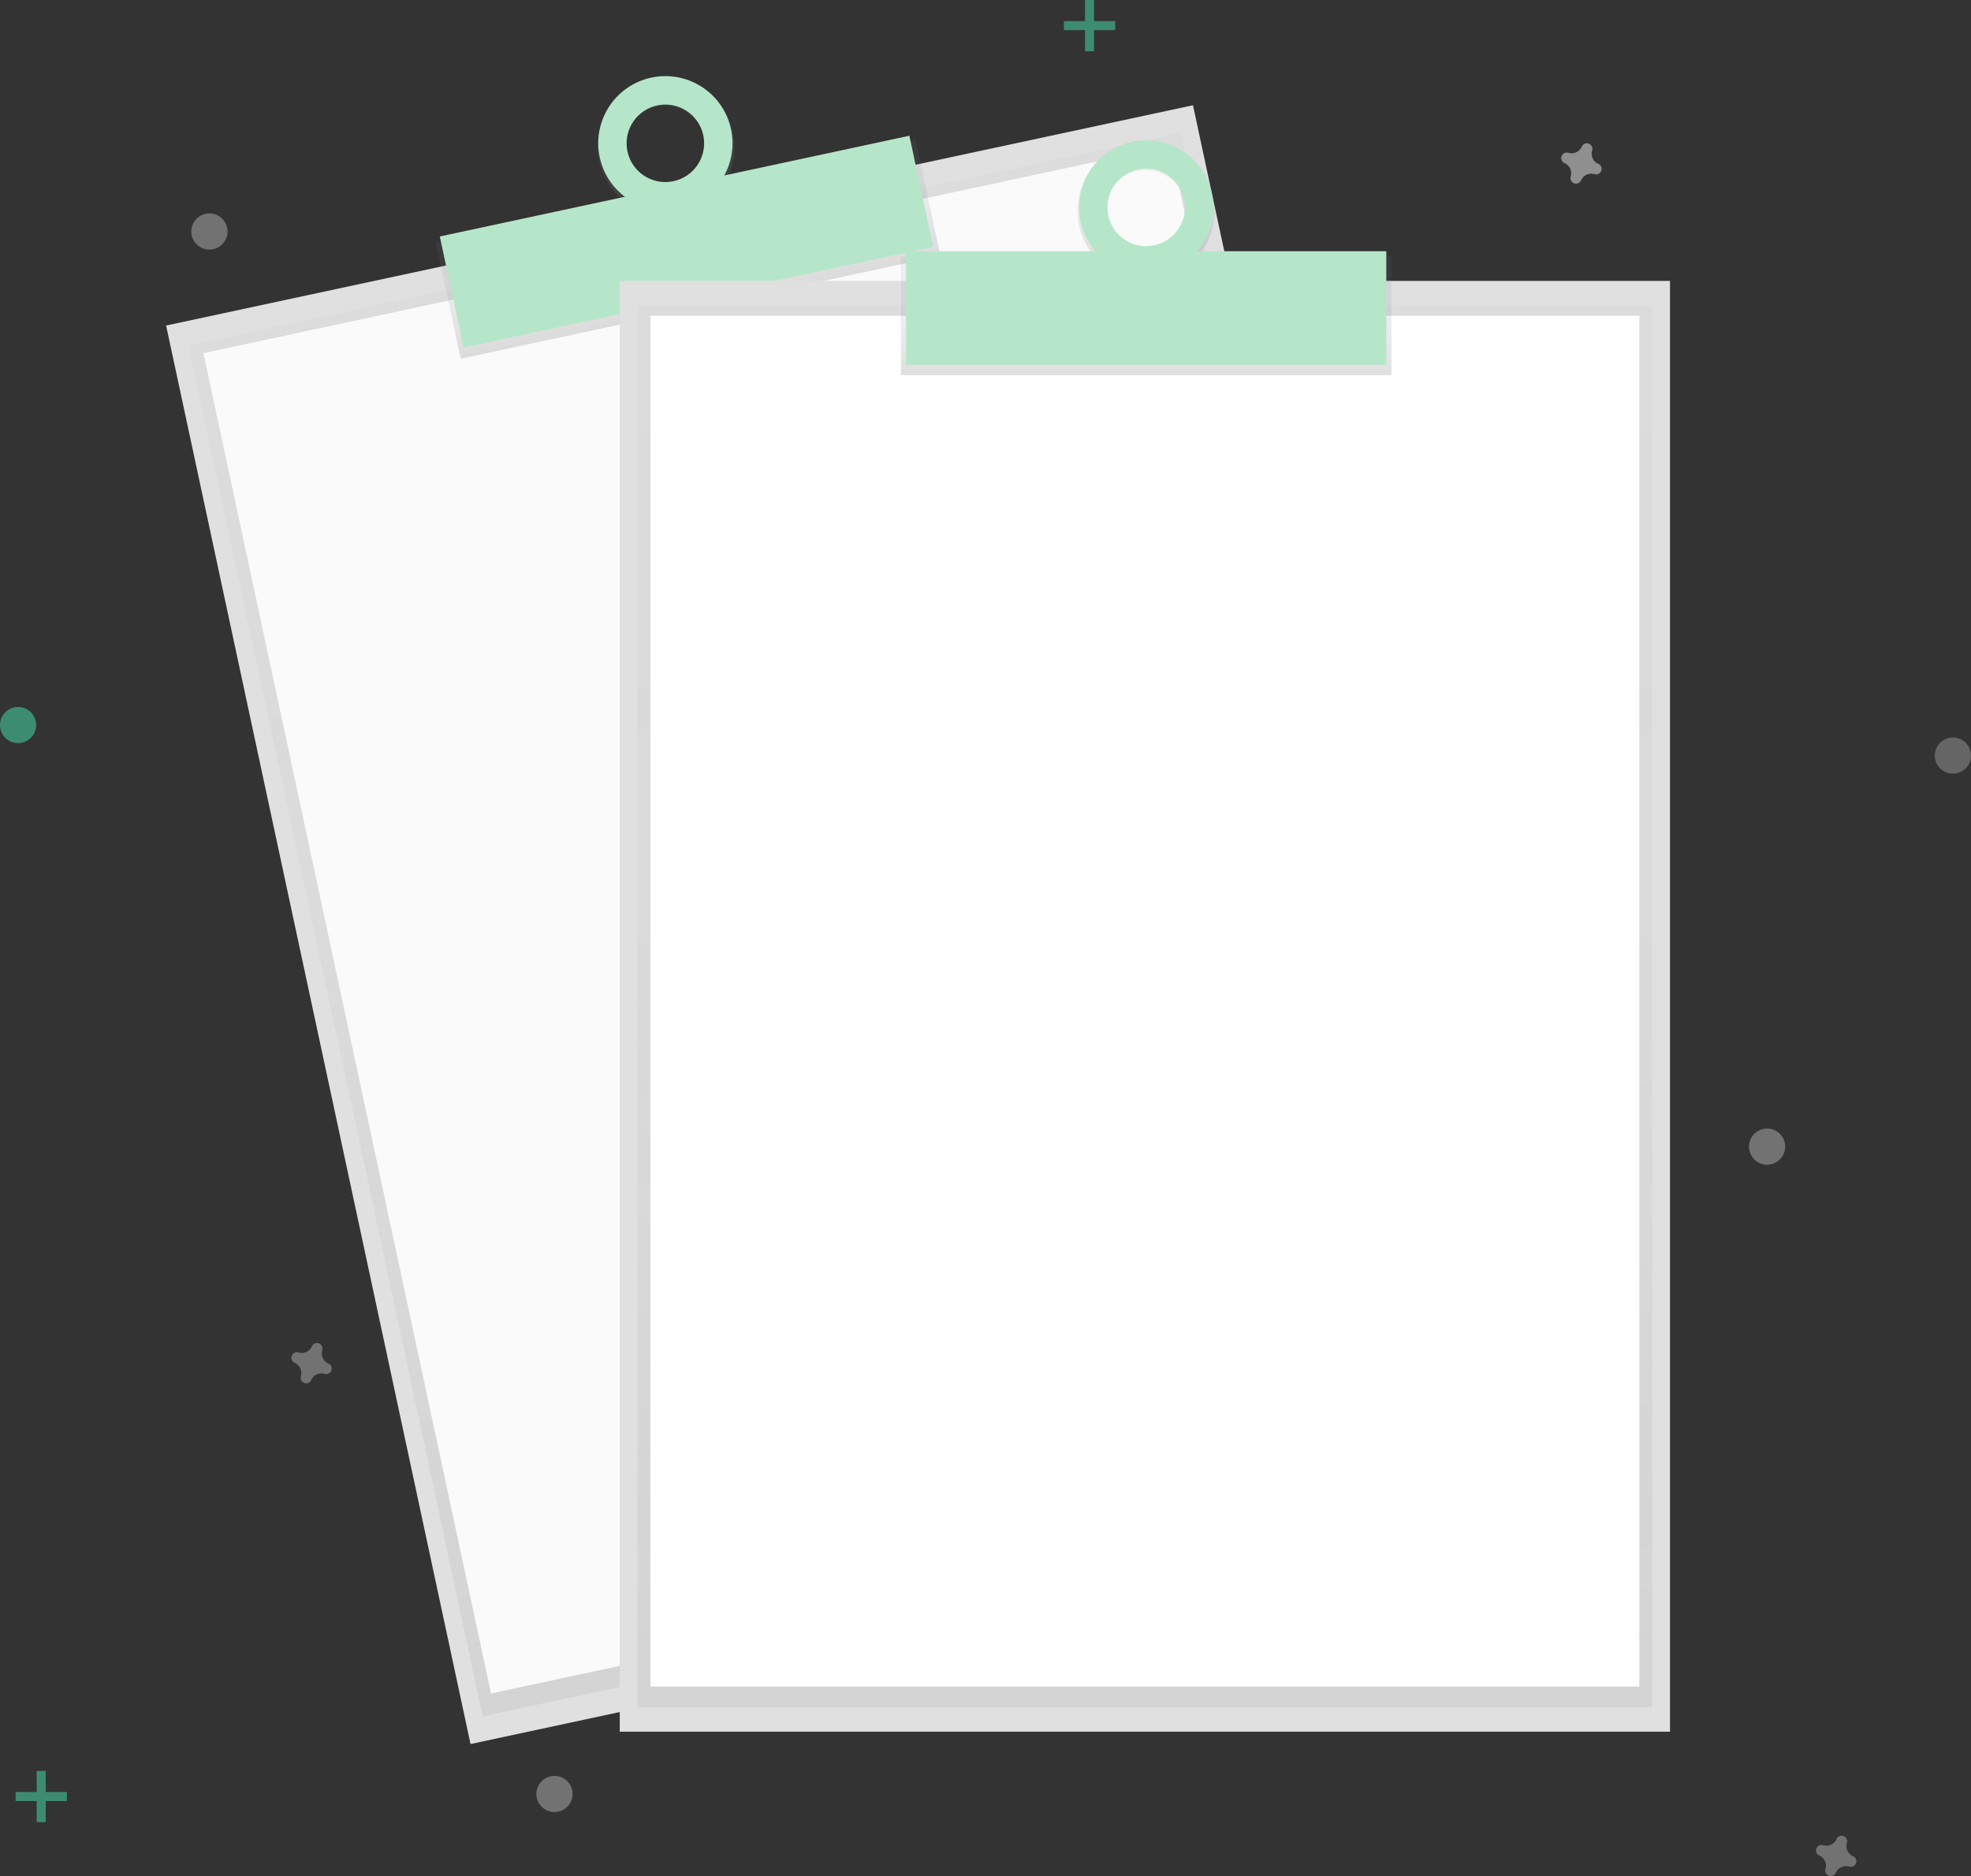 <?xml version="1.0" encoding="UTF-8" standalone="no"?>
<svg
   xmlns:dc="http://purl.org/dc/elements/1.1/"
   xmlns:cc="http://creativecommons.org/ns#"
   xmlns:rdf="http://www.w3.org/1999/02/22-rdf-syntax-ns#"
   xmlns:svg="http://www.w3.org/2000/svg"
   xmlns="http://www.w3.org/2000/svg"
   xmlns:xlink="http://www.w3.org/1999/xlink"
   xmlns:sodipodi="http://sodipodi.sourceforge.net/DTD/sodipodi-0.dtd"
   xmlns:inkscape="http://www.inkscape.org/namespaces/inkscape"
   id="f20e0c25-d928-42cc-98d1-13cc230663ea"
   data-name="Layer 1"
   width="820.16"
   height="780.81"
   viewBox="0 0 820.16 780.81"
   version="1.1"
   sodipodi:docname="not_found.svg"
   inkscape:version="0.92.4 (5da689c313, 2019-01-14)">
  <rect x="0" y="0" width="820.16" height="780.81" fill="#333333" stroke="none"/>
  <sodipodi:namedview
     pagecolor="#ffffff"
     bordercolor="#666666"
     borderopacity="1"
     objecttolerance="10"
     gridtolerance="10"
     guidetolerance="10"
     inkscape:pageopacity="0"
     inkscape:pageshadow="2"
     inkscape:window-width="1366"
     inkscape:window-height="715"
     id="namedview79"
     showgrid="false"
     inkscape:zoom="0.42744637"
     inkscape:cx="433.86989"
     inkscape:cy="439.20515"
     inkscape:window-x="-8"
     inkscape:window-y="22"
     inkscape:window-maximized="1"
     inkscape:current-layer="f20e0c25-d928-42cc-98d1-13cc230663ea" />
  <defs
     id="defs14">
    <linearGradient
       id="07332201-7176-49c2-9908-6dc4a39c4716"
       x1="539.63"
       y1="734.6"
       x2="539.63"
       y2="151.19"
       gradientTransform="translate(-3.62 1.57)"
       gradientUnits="userSpaceOnUse">
      <stop
         offset="0"
         stop-color="gray"
         stop-opacity="0.25"
         id="stop2" />
      <stop
         offset="0.54"
         stop-color="gray"
         stop-opacity="0.12"
         id="stop4" />
      <stop
         offset="1"
         stop-color="gray"
         stop-opacity="0.1"
         id="stop6" />
    </linearGradient>
    <linearGradient
       id="0ee1ab3f-7ba2-4205-9d4a-9606ad702253"
       x1="540.17"
       y1="180.2"
       x2="540.17"
       y2="130.75"
       gradientTransform="translate(-63.92 7.85)"
       xlink:href="#07332201-7176-49c2-9908-6dc4a39c4716" />
    <linearGradient
       id="abca9755-bed1-4a97-b027-7f02ee3ffa09"
       x1="540.17"
       y1="140.86"
       x2="540.17"
       y2="82.43"
       gradientTransform="translate(-84.51 124.6) rotate(-12.11)"
       xlink:href="#07332201-7176-49c2-9908-6dc4a39c4716" />
    <linearGradient
       id="2632d424-e666-4ee4-9508-a494957e14ab"
       x1="476.4"
       y1="710.53"
       x2="476.4"
       y2="127.12"
       gradientTransform="matrix(1, 0, 0, 1, 0, 0)"
       xlink:href="#07332201-7176-49c2-9908-6dc4a39c4716" />
    <linearGradient
       id="97571ef7-1c83-4e06-b701-c2e47e77dca3"
       x1="476.94"
       y1="156.13"
       x2="476.94"
       y2="106.68"
       gradientTransform="matrix(1, 0, 0, 1, 0, 0)"
       xlink:href="#07332201-7176-49c2-9908-6dc4a39c4716" />
    <linearGradient
       id="7d32e13e-a0c7-49c4-af0e-066a2f8cb76e"
       x1="666.86"
       y1="176.39"
       x2="666.86"
       y2="117.95"
       gradientTransform="matrix(1, 0, 0, 1, 0, 0)"
       xlink:href="#07332201-7176-49c2-9908-6dc4a39c4716" />
  </defs>
  <title
     id="title16">no data</title>
  <rect
     x="317.5"
     y="142.55"
     width="437.02"
     height="603.82"
     transform="translate(-271.22 62.72) rotate(-12.11)"
     fill="#e0e0e0"
     id="rect18" />
  <g
     opacity="0.5"
     id="g22">
    <rect
       x="324.89"
       y="152.76"
       width="422.25"
       height="583.41"
       transform="translate(-271.22 62.72) rotate(-12.11)"
       fill="url(#07332201-7176-49c2-9908-6dc4a39c4716)"
       id="rect20" />
  </g>
  <rect
     x="329.81"
     y="157.1"
     width="411.5"
     height="570.52"
     transform="translate(-270.79 62.58) rotate(-12.11)"
     fill="#fafafa"
     id="rect24" />
  <rect
     x="374.18"
     y="138.6"
     width="204.14"
     height="49.45"
     transform="translate(-213.58 43.93) rotate(-12.11)"
     fill="url(#0ee1ab3f-7ba2-4205-9d4a-9606ad702253)"
     id="rect26" />
  <path
     d="M460.93,91.9c-15.41,3.31-25.16,18.78-21.77,34.55s18.62,25.89,34,22.58,25.16-18.78,21.77-34.55S476.34,88.59,460.93,91.9ZM470.6,137A16.86,16.86,0,1,1,483.16,117,16.66,16.66,0,0,1,470.6,137Z"
     transform="translate(-189.92 -59.59)"
     fill="url(#abca9755-bed1-4a97-b027-7f02ee3ffa09)"
     id="path28" />
  <rect
     x="375.66"
     y="136.55"
     width="199.84"
     height="47.27"
     transform="translate(-212.94 43.72) rotate(-12.11)"
     fill="#6c63ff"
     id="rect30"
     style="fill:#b6e6ca;fill-opacity:1" />
  <path
     d="M460.93,91.9a27.93,27.93,0,1,0,33.17,21.45A27.93,27.93,0,0,0,460.93,91.9ZM470.17,135a16.12,16.12,0,1,1,12.38-19.14A16.12,16.12,0,0,1,470.17,135Z"
     transform="translate(-189.92 -59.59)"
     fill="#6c63ff"
     id="path32"
     style="fill:#b6e6ca;fill-opacity:1" />
  <rect
     x="257.89"
     y="116.91"
     width="437.02"
     height="603.82"
     fill="#e0e0e0"
     id="rect34" />
  <g
     opacity="0.5"
     id="g38">
    <rect
       x="265.28"
       y="127.12"
       width="422.25"
       height="583.41"
       fill="url(#2632d424-e666-4ee4-9508-a494957e14ab)"
       id="rect36" />
  </g>
  <rect
     x="270.65"
     y="131.42"
     width="411.5"
     height="570.52"
     fill="#fff"
     id="rect40" />
  <rect
     x="374.87"
     y="106.68"
     width="204.14"
     height="49.45"
     fill="url(#97571ef7-1c83-4e06-b701-c2e47e77dca3)"
     id="rect42" />
  <path
     d="M666.86,118c-15.76,0-28.54,13.08-28.54,29.22s12.78,29.22,28.54,29.22,28.54-13.08,28.54-29.22S682.62,118,666.86,118Zm0,46.08a16.86,16.86,0,1,1,16.46-16.86A16.66,16.66,0,0,1,666.86,164Z"
     transform="translate(-189.92 -59.59)"
     fill="url(#7d32e13e-a0c7-49c4-af0e-066a2f8cb76e)"
     id="path44" />
  <rect
     x="377.02"
     y="104.56"
     width="199.84"
     height="47.27"
     fill="#6c63ff"
     id="rect46"
     style="fill:#b6e6ca;fill-opacity:1" />
  <path
     d="M666.86,118a27.93,27.93,0,1,0,27.93,27.93A27.93,27.93,0,0,0,666.86,118Zm0,44.05A16.12,16.12,0,1,1,683,145.89,16.12,16.12,0,0,1,666.86,162Z"
     transform="translate(-189.92 -59.59)"
     fill="#6c63ff"
     id="path48"
     style="fill:#b6e6ca;fill-opacity:1" />
  <g
     opacity="0.5"
     id="g54">
    <rect
       x="15.27"
       y="737.05"
       width="3.76"
       height="21.33"
       fill="#47e6b1"
       id="rect50" />
    <rect
       x="205.19"
       y="796.65"
       width="3.76"
       height="21.33"
       transform="translate(824.47 540.65) rotate(90)"
       fill="#47e6b1"
       id="rect52" />
  </g>
  <g
     opacity="0.5"
     id="g60">
    <rect
       x="451.49"
       width="3.76"
       height="21.33"
       fill="#47e6b1"
       id="rect56" />
    <rect
       x="641.4"
       y="59.59"
       width="3.76"
       height="21.33"
       transform="translate(523.63 -632.62) rotate(90)"
       fill="#47e6b1"
       id="rect58" />
  </g>
  <path
     d="M961,832.15a4.61,4.61,0,0,1-2.57-5.57,2.22,2.22,0,0,0,.1-.51h0a2.31,2.31,0,0,0-4.15-1.53h0a2.22,2.22,0,0,0-.26.45,4.61,4.61,0,0,1-5.57,2.57,2.22,2.22,0,0,0-.51-.1h0a2.31,2.31,0,0,0-1.53,4.15h0a2.22,2.22,0,0,0,.45.26,4.61,4.61,0,0,1,2.57,5.57,2.22,2.22,0,0,0-.1.51h0a2.31,2.31,0,0,0,4.15,1.53h0a2.22,2.22,0,0,0,.26-.45,4.61,4.61,0,0,1,5.57-2.57,2.22,2.22,0,0,0,.51.1h0a2.31,2.31,0,0,0,1.53-4.15h0A2.22,2.22,0,0,0,961,832.15Z"
     transform="translate(-189.92 -59.59)"
     fill="#4d8af0"
     opacity="0.5"
     id="path62"
     style="fill:#b3b3b3" />
  <path
     d="M326.59,627.09a4.61,4.61,0,0,1-2.57-5.57,2.22,2.22,0,0,0,.1-.51h0a2.31,2.31,0,0,0-4.15-1.53h0a2.22,2.22,0,0,0-.26.45,4.61,4.61,0,0,1-5.57,2.57,2.22,2.22,0,0,0-.51-.1h0a2.31,2.31,0,0,0-1.53,4.15h0a2.22,2.22,0,0,0,.45.26,4.61,4.61,0,0,1,2.57,5.57,2.22,2.22,0,0,0-.1.51h0a2.31,2.31,0,0,0,4.15,1.53h0a2.22,2.22,0,0,0,.26-.45A4.61,4.61,0,0,1,325,631.4a2.22,2.22,0,0,0,.51.1h0a2.31,2.31,0,0,0,1.53-4.15h0A2.22,2.22,0,0,0,326.59,627.09Z"
     transform="translate(-189.92 -59.59)"
     fill="#fdd835"
     opacity="0.5"
     id="path64"
     style="fill:#b3b3b3" />
  <path
     d="M855,127.77a4.61,4.61,0,0,1-2.57-5.57,2.22,2.22,0,0,0,.1-.51h0a2.31,2.31,0,0,0-4.15-1.53h0a2.22,2.22,0,0,0-.26.45,4.61,4.61,0,0,1-5.57,2.57,2.22,2.22,0,0,0-.51-.1h0a2.31,2.31,0,0,0-1.53,4.15h0a2.22,2.22,0,0,0,.45.26,4.61,4.61,0,0,1,2.57,5.57,2.22,2.22,0,0,0-.1.51h0a2.31,2.31,0,0,0,4.15,1.53h0a2.22,2.22,0,0,0,.26-.45,4.61,4.61,0,0,1,5.57-2.57,2.22,2.22,0,0,0,.51.1h0a2.31,2.31,0,0,0,1.53-4.15h0A2.22,2.22,0,0,0,855,127.77Z"
     transform="translate(-189.92 -59.59)"
     fill="#fdd835"
     opacity="0.5"
     id="path66"
     style="fill:#ececec" />
  <circle
     cx="812.64"
     cy="314.47"
     r="7.53"
     fill="#f55f44"
     opacity="0.5"
     id="circle68"
     style="fill:#999999" />
  <circle
     cx="230.73"
     cy="746.65"
     r="7.53"
     fill="#f55f44"
     opacity="0.5"
     id="circle70"
     style="fill:#b3b3b3" />
  <circle
     cx="735.31"
     cy="477.23"
     r="7.53"
     fill="#f55f44"
     opacity="0.5"
     id="circle72"
     style="fill:#b3b3b3" />
  <circle
     cx="87.14"
     cy="96.35"
     r="7.53"
     fill="#4d8af0"
     opacity="0.5"
     id="circle74"
     style="fill:#b3b3b3" />
  <circle
     cx="7.53"
     cy="301.76"
     r="7.53"
     fill="#47e6b1"
     opacity="0.5"
     id="circle76" />
</svg>

